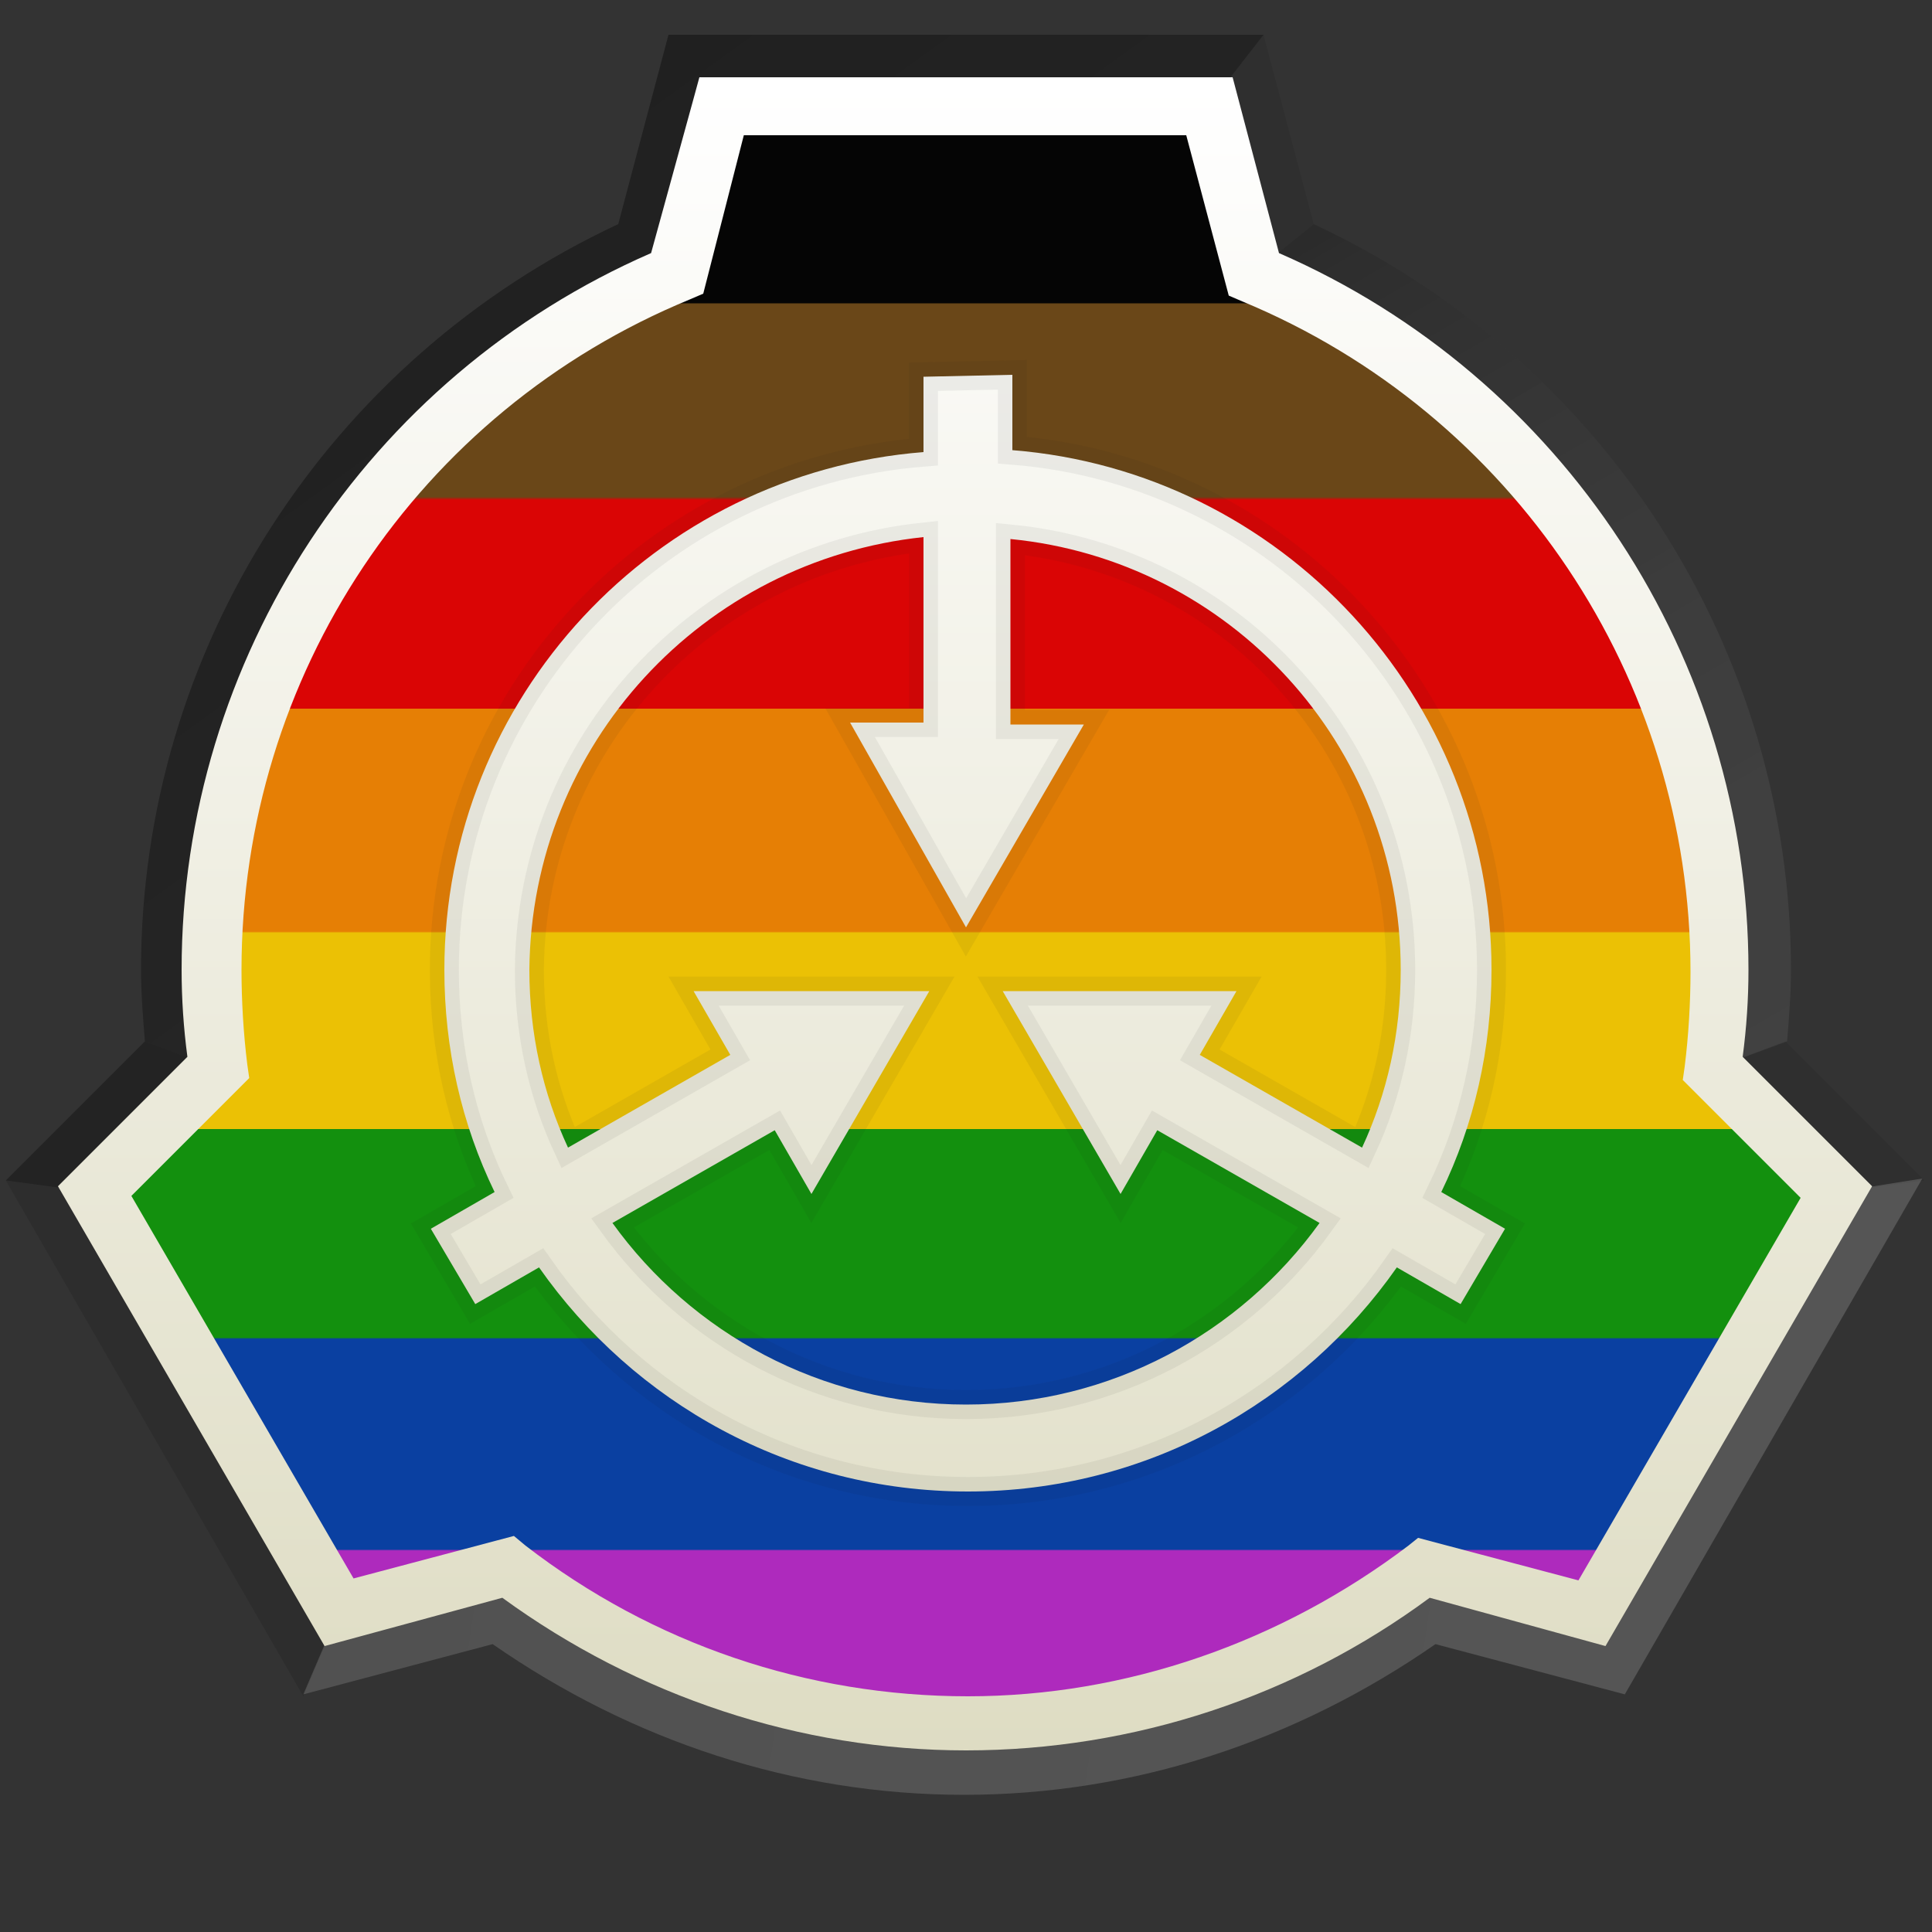 <?xml version="1.0" encoding="utf-8"?>
<!-- Generator: Adobe Illustrator 23.0.5, SVG Export Plug-In . SVG Version: 6.00 Build 0)  -->
<svg version="1.1" id="Layer_1" xmlns="http://www.w3.org/2000/svg" xmlns:xlink="http://www.w3.org/1999/xlink" x="0px" y="0px"
	 viewBox="0 0 100 100" style="enable-background:new 0 0 100 100;" xml:space="preserve">
<rect x="0" y="0" width="100" height="100" fill="#333333" stroke="none"/>
<style type="text/css">
	.st0{fill:url(#SVGID_1_);fill-opacity:0.9;}
	.st1{fill:url(#SVGID_2_);}
	.st2{fill-opacity:7.451000e-02;}
	.st3{fill-opacity:8.235300e-02;}
	.st4{fill-opacity:0.322;}
	.st5{fill-opacity:0.118;}
	.st6{fill:url(#SVGID_3_);}
	.st7{fill:url(#SVGID_4_);}
	.st8{fill:url(#SVGID_5_);stroke:#1A1A1A;stroke-width:1.5;stroke-opacity:6.000000e-02;}
	.st9{fill:url(#SVGID_6_);}
</style>
<linearGradient id="SVGID_1_" gradientUnits="userSpaceOnUse" x1="50.001" y1="5.443" x2="50.001" y2="87.213">
	<stop  offset="0" style="stop-color:#000000"/>
	<stop  offset="0.125" style="stop-color:#000000"/>
	<stop  offset="0.126" style="stop-color:#704915"/>
	<stop  offset="0.248" style="stop-color:#704915"/>
	<stop  offset="0.25" style="stop-color:#ED0000"/>
	<stop  offset="0.382" style="stop-color:#ED0000"/>
	<stop  offset="0.382" style="stop-color:#FA8800"/>
	<stop  offset="0.523" style="stop-color:#FA8800"/>
	<stop  offset="0.524" style="stop-color:#FFD100"/>
	<stop  offset="0.648" style="stop-color:#FFD100"/>
	<stop  offset="0.648" style="stop-color:#109A0A"/>
	<stop  offset="0.78" style="stop-color:#109A0A"/>
	<stop  offset="0.781" style="stop-color:#0541AD"/>
	<stop  offset="0.914" style="stop-color:#0541AD"/>
	<stop  offset="0.915" style="stop-color:#BC29CC"/>
</linearGradient>
<path class="st0" d="M37.4,5.4l-2.3,8.7C17,21.5,8.7,38.5,11.3,55.3l-6.4,6.4l12.6,21.9l8.7-2.3c6.8,5.2,15.2,8.1,23.8,8.1
	c8.6,0,17-2.8,23.8-8.1l8.7,2.3l12.6-21.9l-6.4-6.4C92,36,77.9,18.8,64.9,14.1l-2.3-8.7L37.4,5.4z"/>
<linearGradient id="SVGID_2_" gradientUnits="userSpaceOnUse" x1="-520.423" y1="644.426" x2="-503.563" y2="621.086" gradientTransform="matrix(1 0 0 -1 545 655.81)">
	<stop  offset="0" style="stop-color:#000000;stop-opacity:0.365"/>
	<stop  offset="1" style="stop-color:#000000;stop-opacity:0.271"/>
</linearGradient>
<path image-rendering="auto" color-rendering="auto" shape-rendering="auto" class="st1" d="M65.4,1.8H34.6l-2.6,9.8
	c-15,7-24.7,22-24.7,38.6c0,1.2,0.1,2.5,0.2,3.7l3.7,1.4C8,35.4,22.3,17.6,35.1,14.1l2.3-8.7h25.2L65.4,1.8z"/>
<path class="st2" d="M62.6,5.4l2.3,8.7l3.1-2.5l-2.6-9.8L62.6,5.4z"/>
<path class="st3" d="M95.1,61.7l-6.4-6.4l3.7-1.4l7.2,7.2L95.1,61.7z"/>
<path class="st4" d="M0.3,61.1l7.2-7.2l3.7,1.4l-6.4,6.4L0.3,61.1z"/>
<path class="st5" d="M0.3,61.1l4.6,0.6l12.6,21.9l-1.8,4.2L0.3,61.1z"/>
<linearGradient id="SVGID_3_" gradientUnits="userSpaceOnUse" x1="-475.105" y1="644.801" x2="-451.085" y2="603.191" gradientTransform="matrix(1 0 0 -1 545 655.81)">
	<stop  offset="0" style="stop-color:#000000;stop-opacity:0.149"/>
	<stop  offset="1" style="stop-color:#FFFFFF;stop-opacity:6.666700e-02"/>
</linearGradient>
<path image-rendering="auto" color-rendering="auto" shape-rendering="auto" class="st6" d="M92.5,53.9c0.1-1.2,0.2-2.5,0.2-3.7
	c0-16.6-9.7-31.6-24.7-38.6l-3.1,2.5c17.2,5.8,27.2,28.1,23.8,41.2L92.5,53.9z"/>
<linearGradient id="SVGID_4_" gradientUnits="userSpaceOnUse" x1="-526.654" y1="586.86" x2="-460.865" y2="577.21" gradientTransform="matrix(1 0 0 -1 545 655.81)">
	<stop  offset="0" style="stop-color:#FFFFFF;stop-opacity:0.149"/>
	<stop  offset="1" style="stop-color:#FFFFFF;stop-opacity:0.165"/>
</linearGradient>
<path image-rendering="auto" color-rendering="auto" shape-rendering="auto" class="st7" d="M95.1,61.7L82.5,83.5l-8.7-2.3
	c-13,12.5-38.9,9.7-47.6,0l-8.7,2.3l-1.8,4.2l9.8-2.6c7.2,5,15.6,7.8,24.4,7.8c8.8,0,17.2-2.8,24.4-7.8l9.8,2.6l15.4-26.7L95.1,61.7
	z"/>
<linearGradient id="SVGID_5_" gradientUnits="userSpaceOnUse" x1="50" y1="11.248" x2="50" y2="97.622" gradientTransform="matrix(1 0 0 -1 4.986200e-04 102)">
	<stop  offset="0" style="stop-color:#DEDCC3"/>
	<stop  offset="1" style="stop-color:#FFFFFF"/>
</linearGradient>
<path image-rendering="auto" color-rendering="auto" shape-rendering="auto" class="st8" d="M47.8,19.5v3.9
	C33.9,24.5,23,36.1,23,50.2c0,4.1,0.9,8,2.6,11.5l-3.3,1.9l2.3,3.9l3.3-1.9c4.9,7,13,11.6,22.2,11.6c9.2,0,17.3-4.6,22.2-11.6
	l3.3,1.9l2.3-3.9l-3.3-1.9c1.7-3.5,2.6-7.4,2.6-11.5c0-14.1-10.9-25.8-24.8-26.9v-3.9L47.8,19.5z M47.8,27.8v9.6h-3.8L50,48
	l6.1-10.5h-3.8v-9.6C63.6,29,72.5,38.5,72.5,50.2c0,3.3-0.7,6.4-2,9.2l-8.4-4.8l1.9-3.3l-12.1,0L58,61.8l1.9-3.3l8.4,4.8
	C64.2,69,57.5,72.7,50,72.7c-7.5,0-14.2-3.7-18.3-9.4l8.4-4.8l1.9,3.3l6.1-10.5H35.9l1.9,3.3l-8.4,4.8c-1.3-2.8-2-5.9-2-9.2
	C27.5,38.5,36.4,29,47.8,27.8L47.8,27.8z"/>
<linearGradient id="SVGID_6_" gradientUnits="userSpaceOnUse" x1="50.001" y1="11.248" x2="50.001" y2="97.622" gradientTransform="matrix(1 0 0 -1 4.986200e-04 102)">
	<stop  offset="0" style="stop-color:#DEDCC3"/>
	<stop  offset="1" style="stop-color:#FFFFFF"/>
</linearGradient>
<path image-rendering="auto" color-rendering="auto" shape-rendering="auto" class="st9" d="M36.2,4l-0.3,1.1l-2.2,8
	c-14.7,6.4-24.3,21-24.3,37.1c0,1.5,0.1,3,0.3,4.5l-6.7,6.7l13.8,23.8l9.2-2.5c7,5.1,15.4,7.9,24,7.9c8.7,0,17.1-2.8,24-7.9l9.1,2.5
	l13.8-23.8l-6.7-6.7c0.2-1.5,0.3-3,0.3-4.5c0-16.1-9.6-30.7-24.3-37.1L63.8,4L36.2,4z M38.5,7h22.9l2.2,8.3l0.7,0.3
	c14,5.8,23.2,19.5,23.2,34.7c0,1.6-0.1,3.3-0.3,4.9l-0.1,0.7l6.1,6.1L81.7,81.8l-8.3-2.2L72.9,80c-6.6,5-14.6,7.8-22.8,7.8
	c-8.3,0-16.3-2.7-22.9-7.8l-0.6-0.5l-8.3,2.2L6.8,61.9l6.1-6.1l-0.1-0.7c-0.2-1.6-0.3-3.3-0.3-4.9c0-15.2,9.1-28.9,23.2-34.7
	l0.7-0.3L38.5,7z"/>
</svg>
